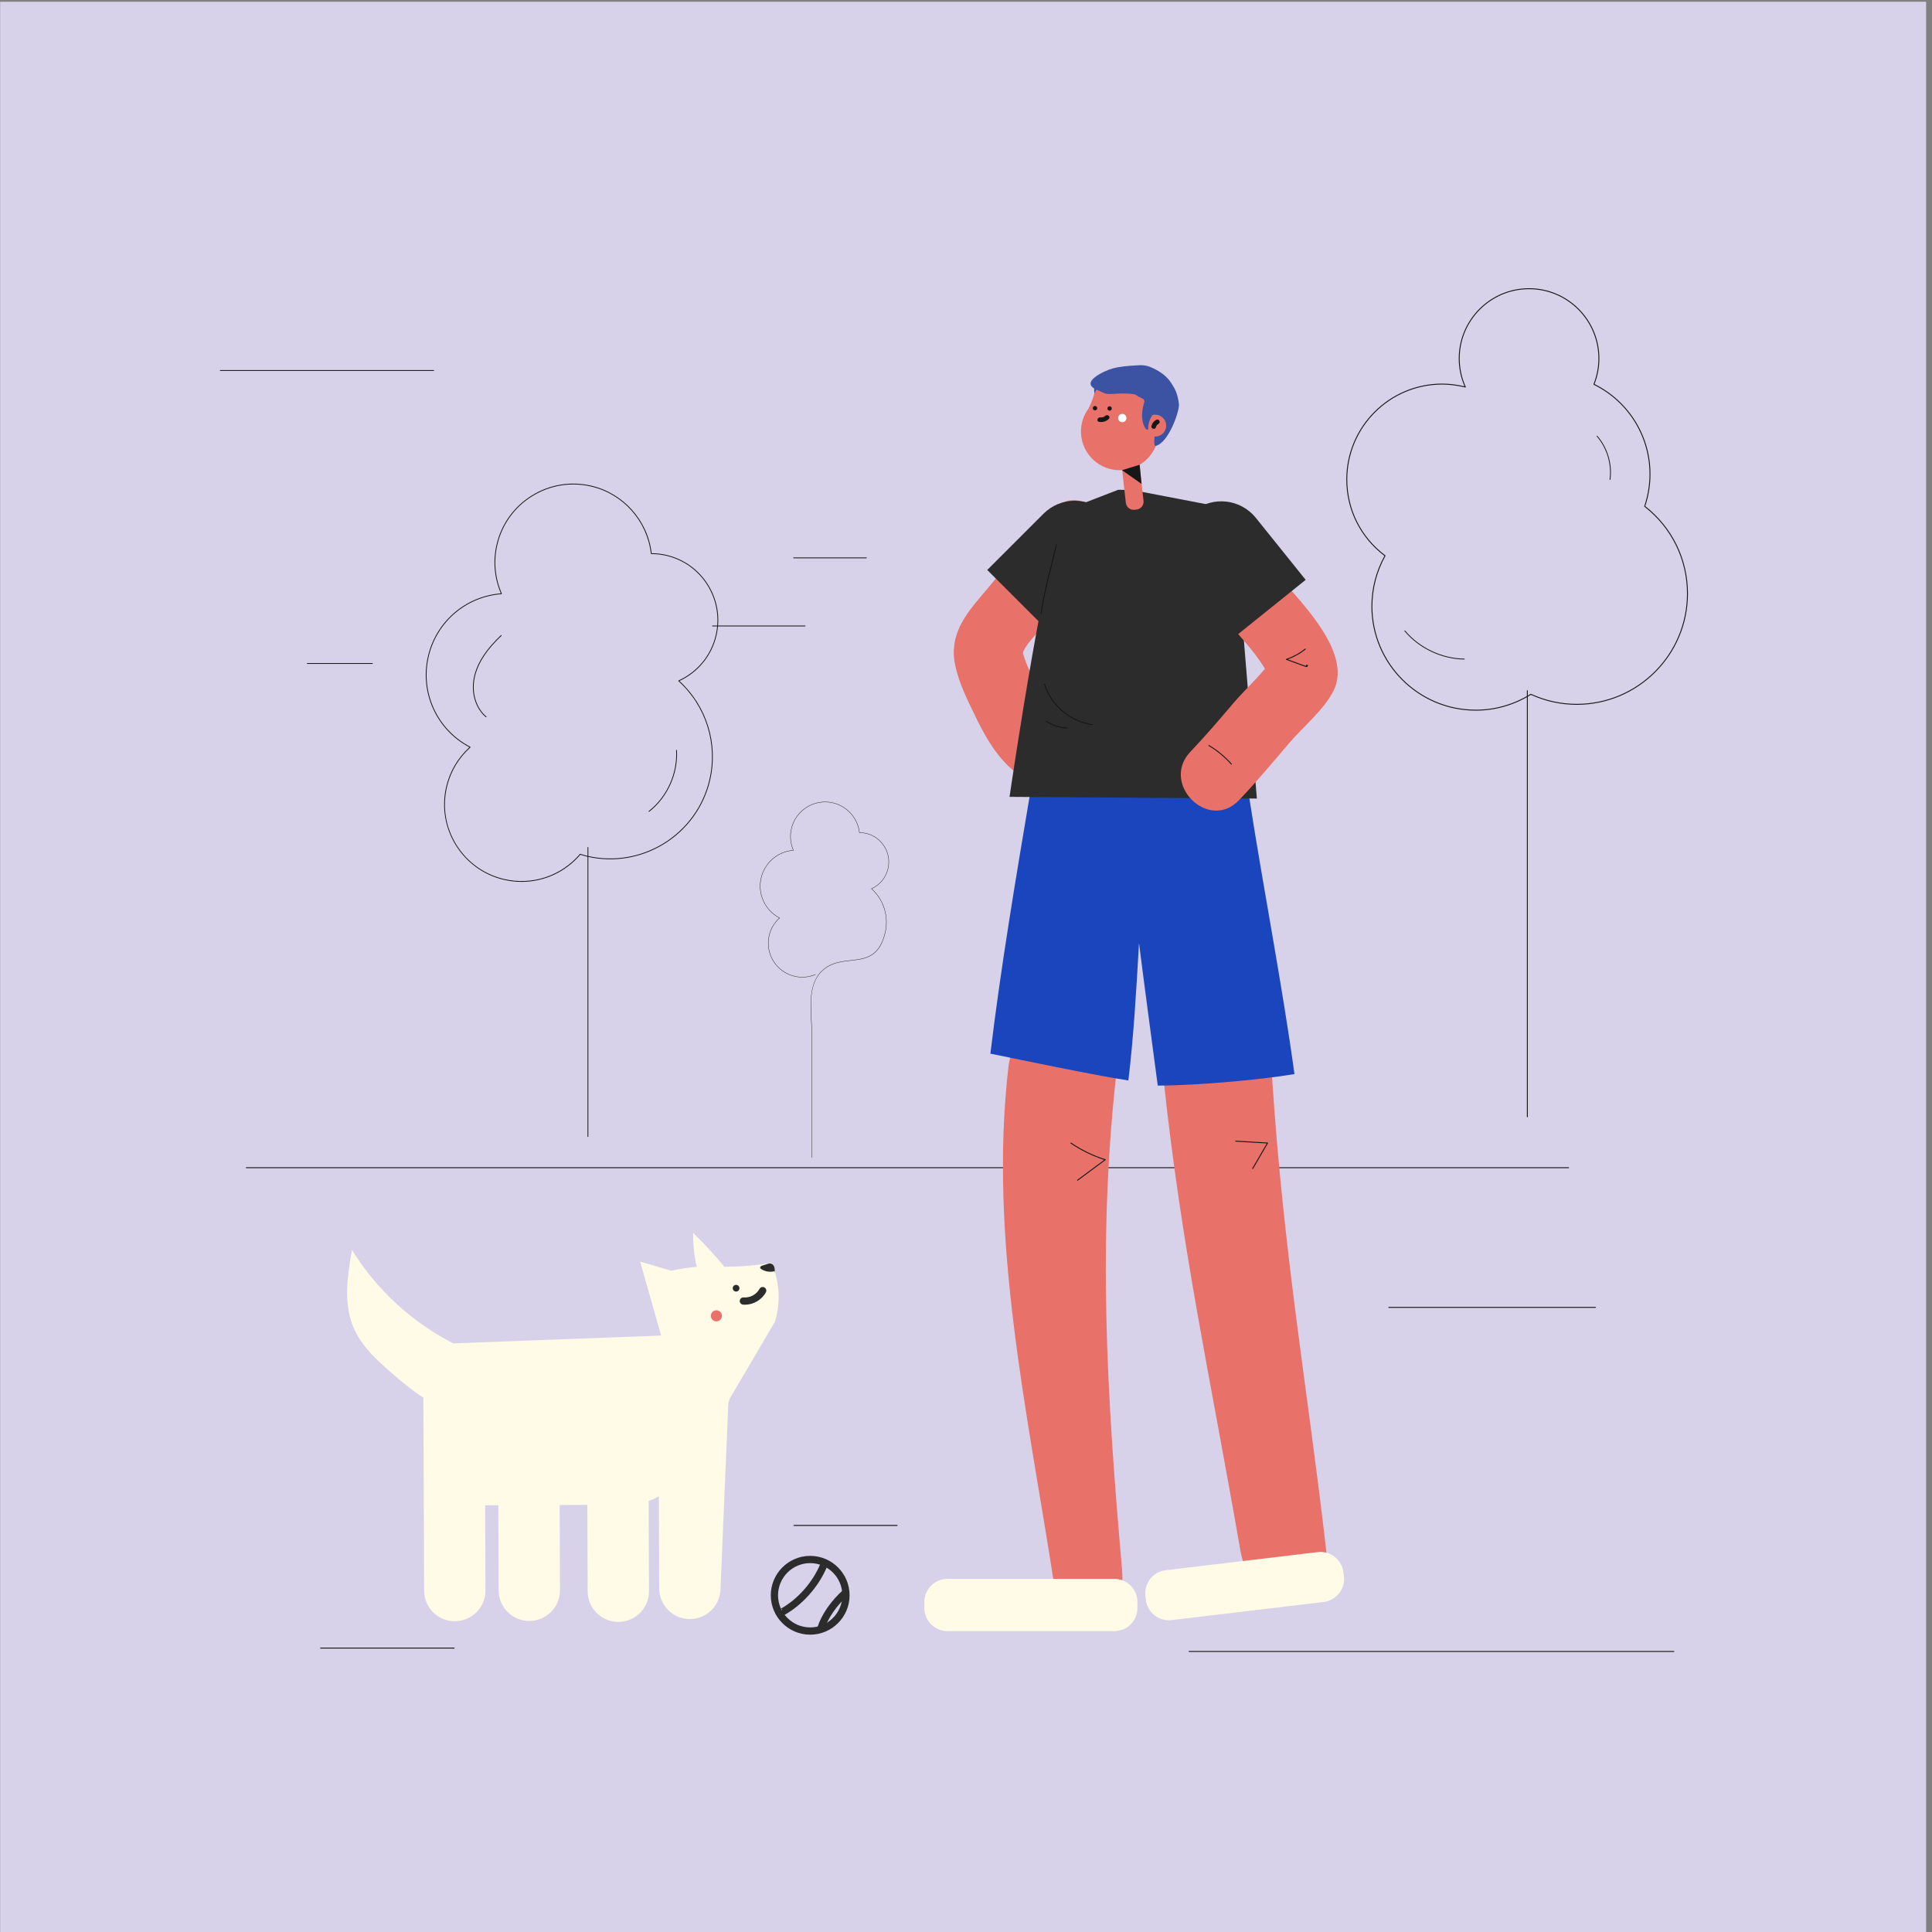 <?xml version="1.0" encoding="UTF-8" standalone="no"?>
<!-- Created with Inkscape (http://www.inkscape.org/) -->

<svg
   version="1.1"
   id="svg2"
   xml:space="preserve"
   width="377.953"
   height="377.953"
   viewBox="0 0 377.953 377.953"
   sodipodi:docname="SET OF 12 VIOLA.ai"
   xmlns:inkscape="http://www.inkscape.org/namespaces/inkscape"
   xmlns:sodipodi="http://sodipodi.sourceforge.net/DTD/sodipodi-0.dtd"
   xmlns="http://www.w3.org/2000/svg"
   xmlns:svg="http://www.w3.org/2000/svg"><rect x="0" y="0" width="377.953" height="377.953" fill="#808080" stroke="none"/><defs
     id="defs6"><clipPath
       clipPathUnits="userSpaceOnUse"
       id="clipPath18"><path
         d="M 0,283.465 H 283.465 V 0 H 0 Z"
         id="path16" /></clipPath></defs><sodipodi:namedview
     id="namedview4"
     pagecolor="#ffffff"
     bordercolor="#666666"
     borderopacity="1.0"
     inkscape:pageshadow="2"
     inkscape:pageopacity="0.0"
     inkscape:pagecheckerboard="0" /><g
     id="g8"
     inkscape:groupmode="layer"
     inkscape:label="SET OF 12 VIOLA"
     transform="matrix(1.333,0,0,-1.333,0,377.953)"><path
       d="M 0.02,0 H 282.674 V 283.28 H 0.02 Z"
       style="fill:#d7d2e9;fill-opacity:1;fill-rule:nonzero;stroke:none"
       id="path10" /><g
       id="g12"><g
         id="g14"
         clip-path="url(#clipPath18)"><g
           id="g20"
           transform="translate(230.203,112.099)"><path
             d="m 0,0 h -194.052 c -0.038,0 -0.068,0.031 -0.068,0.068 0,0.038 0.03,0.069 0.068,0.069 H 0 C 0.038,0.137 0.068,0.106 0.068,0.068 0.068,0.031 0.038,0 0,0"
             style="fill:#171717;fill-opacity:1;fill-rule:nonzero;stroke:none"
             id="path22" /></g><g
           id="g24"
           transform="translate(170.761,125.177)"><path
             d="m 0,0 c 2.641,-24.884 6.766,-43.259 11.266,-69.134 1.737,-9.993 13.753,-10.071 12.585,0.123 C 21.216,-46.007 17.641,-26.009 15.945,0 15.285,10.121 -1.167,10.194 0,0"
             style="fill:#e8716a;fill-opacity:1;fill-rule:nonzero;stroke:none"
             id="path26" /></g><g
           id="g28"
           transform="translate(140.164,186.028)"><path
             d="m 0,0 c 0.522,-2.716 1.938,-5.473 3.134,-7.935 1.617,-3.332 3.751,-6.892 7.061,-8.773 5.644,-3.208 10.724,5.49 5.083,8.695 -0.464,0.29 -0.497,0.287 -0.096,-0.008 -0.257,0.229 -0.5,0.473 -0.729,0.73 -0.433,0.549 -0.218,0.243 -0.61,0.828 -0.885,1.319 -1.614,2.748 -2.286,4.184 C 10.875,-0.823 10.073,0.794 9.711,2.677 9.198,5.35 5.99,6.874 3.518,6.194 0.722,5.426 -0.515,2.68 0,0"
             style="fill:#e8716a;fill-opacity:1;fill-rule:nonzero;stroke:none"
             id="path30" /></g><g
           id="g32"
           transform="translate(154.281,208.442)"><path
             d="m 0,0 c -3.044,-3.672 -6.088,-7.345 -9.133,-11.017 -2.512,-3.031 -5.359,-5.848 -5.164,-10.058 0.3,-6.453 10.372,-6.489 10.071,0 -0.065,1.406 3.811,4.863 4.824,6.084 2.174,2.624 4.349,5.247 6.524,7.87 C 11.229,-2.167 4.143,4.996 0,0"
             style="fill:#e8716a;fill-opacity:1;fill-rule:nonzero;stroke:none"
             id="path34" /></g><g
           id="g36"
           transform="translate(154.08,190.698)"><path
             d="m 0,0 -9.192,9.192 8.253,8.253 c 2.538,2.538 6.654,2.538 9.192,0 2.538,-2.538 2.538,-6.654 0,-9.192 z"
             style="fill:#2b2c2b;fill-opacity:1;fill-rule:nonzero;stroke:none"
             id="path38" /></g><g
           id="g40"
           transform="translate(163.941,126.963)"><path
             d="m 0,0 c -2.933,-25.312 -1.493,-48.349 0.717,-73.619 0.894,-10.22 -8.381,-12.517 -9.938,-2.438 -3.937,25.5 -9.657,50.744 -6.724,76.057 C -14.777,10.073 1.181,10.191 0,0"
             style="fill:#e8716a;fill-opacity:1;fill-rule:nonzero;stroke:none"
             id="path42" /></g><g
           id="g44"
           transform="translate(189.971,125.906)"><path
             d="m 0,0 c -1.686,12.434 -4.639,27.727 -6.562,40.125 -1.199,7.723 -10.524,9.433 -15.497,6.122 -3.515,5.391 -15.183,4.119 -16.566,-4.059 -2.25,-13.313 -4.473,-26.518 -6,-39.188 5.178,-1.052 15.028,-3.129 20.25,-3.937 0.771,6.397 1.174,13.276 1.561,20.179 0.918,-7.261 1.902,-14.523 2.752,-20.929 C -14.789,-1.699 -5.215,-0.88 0,0"
             style="fill:#1b45bc;fill-opacity:1;fill-rule:nonzero;stroke:none"
             id="path46" /></g><g
           id="g48"
           transform="translate(180.971,208.781)"><path
             d="m 0,0 -14.82,2.849 -2.055,0.026 -7.25,-2.813 c -2.687,-0.984 -8.688,-42.25 -8.688,-42.25 l 36.296,-0.25 z"
             style="fill:#2b2c2b;fill-opacity:1;fill-rule:nonzero;stroke:none"
             id="path50" /></g><g
           id="g52"
           transform="translate(139.053,51.824)"><path
             d="m 0,0 h 24.478 c 1.876,0 3.397,-1.521 3.397,-3.398 v -0.875 c 0,-1.877 -1.521,-3.398 -3.397,-3.398 L 0,-7.671 c -1.877,0 -3.397,1.521 -3.397,3.398 v 0.875 C -3.397,-1.521 -1.877,0 0,0"
             style="fill:#fffbe6;fill-opacity:1;fill-rule:nonzero;stroke:none"
             id="path54" /></g><g
           id="g56"
           transform="translate(171.074,53.093)"><path
             d="m 0,0 22.312,2.658 c 1.863,0.222 3.553,-1.109 3.775,-2.972 l 0.068,-0.572 c 0.222,-1.863 -1.108,-3.553 -2.971,-3.776 L 0.871,-7.319 c -1.863,-0.223 -3.554,1.108 -3.775,2.972 l -0.069,0.571 C -3.194,-1.913 -1.864,-0.222 0,0"
             style="fill:#fffbe6;fill-opacity:1;fill-rule:nonzero;stroke:none"
             id="path58" /></g><g
           id="g60"
           transform="translate(162.218,113.404)"><path
             d="M 0,0 C -1.784,0.566 -3.473,1.386 -5.021,2.438 -5.051,2.457 -5.093,2.451 -5.115,2.419 -5.137,2.388 -5.128,2.346 -5.097,2.324 -3.576,1.291 -1.918,0.479 -0.168,-0.09 l -3.968,-2.939 -0.017,-0.013 c 0.022,-0.04 0.041,-0.083 0.063,-0.123 l 4.111,3.044 c 0.02,0.016 0.03,0.041 0.026,0.067 C 0.043,-0.029 0.024,-0.008 0,0"
             style="fill:#171717;fill-opacity:1;fill-rule:nonzero;stroke:none"
             id="path62" /></g><g
           id="g64"
           transform="translate(183.84,111.975)"><path
             d="M 0,0 C -0.012,0 -0.023,0.003 -0.034,0.009 -0.067,0.028 -0.078,0.07 -0.06,0.103 0.65,1.321 1.36,2.538 2.071,3.756 l -4.568,0.266 c -0.038,0.003 -0.066,0.035 -0.065,0.073 0.002,0.036 0.033,0.064 0.069,0.064 h 0.004 L 2.19,3.886 C 2.214,3.885 2.235,3.871 2.247,3.85 2.258,3.829 2.258,3.804 2.246,3.783 1.517,2.533 0.788,1.284 0.06,0.034 0.047,0.012 0.023,0 0,0"
             style="fill:#171717;fill-opacity:1;fill-rule:nonzero;stroke:none"
             id="path66" /></g><g
           id="g68"
           transform="translate(160.333,177.116)"><path
             d="m 0,0 c -0.003,0 -0.006,0 -0.009,0 -3.258,0.442 -6.108,2.845 -7.093,5.981 -0.01,0.036 0.009,0.075 0.045,0.086 0.036,0.01 0.075,-0.009 0.086,-0.045 C -6.002,2.936 -3.197,0.57 0.009,0.136 0.047,0.131 0.073,0.097 0.067,0.059 0.063,0.025 0.034,0 0,0"
             style="fill:#171717;fill-opacity:1;fill-rule:nonzero;stroke:none"
             id="path70" /></g><g
           id="g72"
           transform="translate(156.596,176.635)"><path
             d="m 0,0 h -0.003 c -1.08,0.04 -2.131,0.372 -3.038,0.958 -0.032,0.02 -0.041,0.063 -0.021,0.094 0.022,0.033 0.063,0.041 0.095,0.021 C -2.08,0.5 -1.053,0.176 0.003,0.137 0.04,0.135 0.069,0.104 0.068,0.066 0.067,0.029 0.037,0 0,0"
             style="fill:#171717;fill-opacity:1;fill-rule:nonzero;stroke:none"
             id="path74" /></g><g
           id="g76"
           transform="translate(160.598,226.775)"><path
             d="M 0,0 C 0.214,0.063 0.427,0.127 0.64,0.19 0.68,0.202 0.727,0.212 0.757,0.185 0.78,0.165 0.785,0.131 0.787,0.1 0.81,-0.187 0.857,-1.521 0.47,-1.566 -0.09,-1.631 -0.039,-0.27 0,0"
             style="fill:#3c53a4;fill-opacity:1;fill-rule:nonzero;stroke:none"
             id="path78" /></g><g
           id="g80"
           transform="translate(170.833,224.537)"><path
             d="M 0,0 C -0.496,2.922 -3.267,4.888 -6.188,4.392 -7.91,4.099 -9.294,3.014 -10.044,1.576 c -0.07,-0.082 -0.128,-0.183 -0.164,-0.31 -0.016,-0.057 -0.039,-0.11 -0.056,-0.166 -0.08,-0.199 -0.148,-0.401 -0.204,-0.609 -0.172,-0.478 -0.361,-0.947 -0.587,-1.399 -0.759,-1.012 -1.189,-2.283 -1.133,-3.647 0.13,-3.138 2.779,-5.577 5.917,-5.447 l 0.018,0.001 c 0.036,10e-4 0.071,0.007 0.107,0.009 l 0.535,-4.8 c 0.07,-0.636 0.643,-1.094 1.279,-1.023 l 0.297,0.033 c 0.636,0.071 1.094,0.644 1.023,1.28 l -0.589,5.283 c 1.747,1.032 2.886,2.966 2.796,5.135 -0.003,0.074 -0.014,0.146 -0.02,0.219 C -0.095,-2.767 0.238,-1.402 0,0"
             style="fill:#e8716a;fill-opacity:1;fill-rule:nonzero;stroke:none"
             id="path82" /></g><g
           id="g84"
           transform="translate(162.522,223.554)"><path
             d="M 0,0 C 0.02,-0.177 0.179,-0.304 0.355,-0.284 0.532,-0.265 0.659,-0.105 0.64,0.071 0.62,0.248 0.461,0.375 0.284,0.356 0.107,0.336 -0.02,0.177 0,0"
             style="fill:#171717;fill-opacity:1;fill-rule:nonzero;stroke:none"
             id="path86" /></g><g
           id="g88"
           transform="translate(160.389,223.55)"><path
             d="M 0,0 C 0.047,-0.171 0.224,-0.273 0.395,-0.226 0.566,-0.18 0.668,-0.003 0.621,0.169 0.574,0.34 0.397,0.442 0.227,0.395 0.055,0.349 -0.047,0.172 0,0"
             style="fill:#171717;fill-opacity:1;fill-rule:nonzero;stroke:none"
             id="path90" /></g><g
           id="g92"
           transform="translate(161.299,221.621)"><path
             d="M 0,0 C 0.546,-0.075 1.003,0.049 1.417,0.42 1.745,0.714 1.26,1.197 0.933,0.904 0.719,0.713 0.47,0.621 0.182,0.66 -0.249,0.719 -0.436,0.059 0,0"
             style="fill:#171717;fill-opacity:1;fill-rule:nonzero;stroke:none"
             id="path94" /></g><g
           id="g96"
           transform="translate(164.098,222.12)"><path
             d="M 0,0 C 0.037,-0.335 0.339,-0.576 0.674,-0.539 1.009,-0.501 1.25,-0.2 1.213,0.135 1.176,0.47 0.874,0.711 0.539,0.674 0.204,0.637 -0.037,0.335 0,0"
             style="fill:#ffffff;fill-opacity:1;fill-rule:nonzero;stroke:none"
             id="path98" /></g><g
           id="g100"
           transform="translate(164.668,214.53)"><path
             d="M 0,0 2.863,-2.009 2.587,0.802 Z"
             style="fill:#171717;fill-opacity:1;fill-rule:nonzero;stroke:none"
             id="path102" /></g><g
           id="g104"
           transform="translate(165.12,224.627)"><path
             d="M 0,0 -0.306,1.796 -0.72,0.429 Z"
             style="fill:#e8716a;fill-opacity:1;fill-rule:nonzero;stroke:none"
             id="path106" /></g><g
           id="g108"
           transform="translate(163.984,225.761)"><path
             d="m 0,0 c 0.477,0.032 2.423,0.082 2.792,-0.224 0.606,-0.502 1.362,-0.401 1.124,-1.152 -0.429,-1.353 -0.468,-2.953 0.407,-4.069 0.315,0.517 0.645,1.051 1.153,1.381 0.506,0.329 -0.37,-3.198 0.064,-3.62 1.975,0.346 3.618,5.235 3.495,6.175 C 8.824,0.103 8.463,0.696 7.862,1.622 7.262,2.547 6.325,3.21 5.333,3.693 4.934,3.887 4.517,4.057 4.079,4.131 3.615,4.21 3.142,4.179 2.672,4.148 1.517,4.073 0.351,3.995 -0.765,3.68 -1.92,3.354 -5.617,1.667 -3.037,0.586 -1.647,0.004 -2.092,-0.138 0,0"
             style="fill:#3c53a4;fill-opacity:1;fill-rule:nonzero;stroke:none"
             id="path110" /></g><g
           id="g112"
           transform="translate(167.953,220.803)"><path
             d="M 0,0 C 0.149,-0.875 0.979,-1.464 1.854,-1.315 2.729,-1.167 3.318,-0.336 3.17,0.539 3.021,1.414 2.19,2.002 1.315,1.854 0.44,1.705 -0.148,0.875 0,0"
             style="fill:#e8716a;fill-opacity:1;fill-rule:nonzero;stroke:none"
             id="path114" /></g><g
           id="g116"
           transform="translate(169.643,220.845)"><path
             d="M 0,0 C 0.064,0.231 0.174,0.37 0.382,0.488 0.765,0.707 0.42,1.298 0.036,1.079 -0.32,0.876 -0.551,0.578 -0.659,0.182 -0.777,-0.243 -0.117,-0.425 0,0"
             style="fill:#171717;fill-opacity:1;fill-rule:nonzero;stroke:none"
             id="path118" /></g><g
           id="g120"
           transform="translate(168.512,220.667)"><path
             d="m 0,0 c 0.002,-0.062 0.001,-0.134 -0.048,-0.173 -0.042,-0.035 -0.103,-0.029 -0.154,-0.009 -0.164,0.063 -0.257,0.234 -0.323,0.397 -0.259,0.637 -0.311,1.356 -0.147,2.024 0.031,0.128 0.073,0.259 0.163,0.355 0.082,0.09 0.198,0.141 0.312,0.187 C 0.025,2.87 0.754,3.224 0.975,3.062 1.206,2.892 0.955,2.481 0.846,2.318 0.357,1.587 -0.028,0.917 0,0"
             style="fill:#3c53a4;fill-opacity:1;fill-rule:nonzero;stroke:none"
             id="path122" /></g><g
           id="g124"
           transform="translate(181.66,191.528)"><path
             d="M 0,0 C -0.017,0 -0.033,0.006 -0.047,0.018 -2.231,2.041 -4.31,4.219 -6.231,6.5 -6.26,6.493 -6.288,6.501 -6.307,6.525 -6.439,6.703 -6.572,6.88 -6.706,7.057 l -0.109,0.146 c -0.023,0.029 -0.017,0.071 0.012,0.094 0.03,0.024 0.071,0.019 0.095,-0.01 C -4.629,4.755 -2.356,2.343 0.047,0.119 0.074,0.093 0.076,0.05 0.05,0.022 0.037,0.007 0.019,0 0,0"
             style="fill:#171717;fill-opacity:1;fill-rule:nonzero;stroke:none"
             id="path126" /></g><g
           id="g128"
           transform="translate(152.783,193.4)"><path
             d="m 0,0 c -0.003,0 -0.007,0 -0.01,0 -0.037,0.006 -0.063,0.041 -0.057,0.078 0.359,2.471 0.792,4.193 1.339,6.373 0.271,1.075 0.577,2.294 0.912,3.757 0.007,0.037 0.038,0.058 0.082,0.052 0.036,-0.009 0.059,-0.045 0.05,-0.082 C 1.981,8.713 1.676,7.494 1.405,6.417 0.858,4.241 0.427,2.522 0.067,0.059 0.062,0.024 0.033,0 0,0"
             style="fill:#171717;fill-opacity:1;fill-rule:nonzero;stroke:none"
             id="path130" /></g><g
           id="g132"
           transform="translate(179.724,192.76)"><path
             d="m 0,0 c 2.15,-2.55 5.672,-6.072 6.838,-9.27 0.169,1.294 0.339,2.587 0.508,3.88 -1.534,-2.548 -4.134,-4.756 -6.066,-7.03 -2.051,-2.414 -4.098,-4.822 -6.288,-7.112 -4.48,-4.684 2.63,-11.816 7.121,-7.121 2.577,2.695 4.957,5.558 7.375,8.395 2.019,2.368 5.201,4.948 6.554,7.786 C 18.805,-4.675 10.489,3.127 7.121,7.121 2.938,12.082 -4.155,4.927 0,0"
             style="fill:#e8716a;fill-opacity:1;fill-rule:nonzero;stroke:none"
             id="path134" /></g><g
           id="g136"
           transform="translate(180.717,171.327)"><path
             d="M 0,0 C -0.019,0 -0.038,0.008 -0.051,0.023 -1.004,1.094 -2.112,2.01 -3.344,2.746 -3.376,2.765 -3.387,2.807 -3.367,2.84 -3.349,2.872 -3.307,2.884 -3.273,2.863 -2.03,2.121 -0.911,1.195 0.051,0.114 0.076,0.085 0.074,0.042 0.046,0.017 0.032,0.006 0.017,0 0,0"
             style="fill:#171717;fill-opacity:1;fill-rule:nonzero;stroke:none"
             id="path138" /></g><g
           id="g140"
           transform="translate(191.799,185.84)"><path
             d="m 0,0 c -0.002,-0.011 -0.007,-0.022 -0.014,-0.032 0.013,0.007 0.025,0.017 0.032,0.031 C 0.017,-0.002 0.01,0 0,0 m -0.081,-0.181 c -0.062,0 -0.132,0.014 -0.21,0.042 l -2.742,1.003 c -0.028,0.01 -0.045,0.036 -0.045,0.065 0,0.029 0.018,0.055 0.046,0.064 0.999,0.34 1.924,0.843 2.751,1.496 0.029,0.022 0.072,0.018 0.095,-0.011 C -0.162,2.448 -0.167,2.405 -0.197,2.381 -0.985,1.758 -1.862,1.27 -2.807,0.927 l 2.563,-0.937 c 0.018,-0.007 0.076,-0.027 0.134,-0.032 -0.004,0.002 -0.008,0.006 -0.011,0.01 -0.044,0.058 -0.027,0.11 -0.001,0.137 0.052,0.052 0.16,0.04 0.223,-0.006 0.054,-0.041 0.07,-0.106 0.038,-0.165 -0.041,-0.077 -0.118,-0.115 -0.22,-0.115"
             style="fill:#171717;fill-opacity:1;fill-rule:nonzero;stroke:none"
             id="path142" /></g><g
           id="g144"
           transform="translate(191.618,198.44)"><path
             d="m 0,0 -10.132,-8.146 -7.313,9.095 c -2.249,2.798 -1.805,6.889 0.993,9.139 2.797,2.249 6.889,1.805 9.139,-0.992 z"
             style="fill:#2b2c2b;fill-opacity:1;fill-rule:nonzero;stroke:none"
             id="path146" /></g><g
           id="g148"
           transform="translate(106.583,77.544)"><path
             d="m 0,0 c -0.053,-0.099 -0.109,-0.205 -0.168,-0.314 0.05,0.109 0.098,0.218 0.147,0.327 z m 6.684,20.657 c -3.177,-0.493 -5.241,-0.568 -6.952,-0.565 -1.447,1.736 -2.976,3.402 -4.597,4.976 -0.017,-1.683 0.167,-3.366 0.534,-5.009 -1.058,-0.07 -2.23,-0.225 -3.718,-0.559 l -4.588,1.345 3.081,-10.857 -30.5,-1.145 c -6.081,3.106 -11.298,7.898 -14.872,13.72 -0.649,-3.737 -1.277,-7.708 0.152,-11.221 1.221,-3.002 3.772,-5.225 6.236,-7.33 1.282,-1.096 2.647,-2.216 4.091,-3.142 l 0.05,-12.826 0.01,-3 0.049,-12.499 c 0.009,-2.485 2.031,-4.493 4.517,-4.483 2.485,0.01 4.492,2.032 4.483,4.517 l -0.049,12.5 1.938,0.007 0.049,-12.499 c 0.008,-2.485 2.031,-4.493 4.516,-4.483 2.486,0.01 4.492,2.032 4.483,4.517 l -0.048,12.5 4.062,0.016 0.049,-12.688 c 0.01,-2.485 2.032,-4.492 4.518,-4.482 2.485,0.009 4.492,2.032 4.482,4.517 l -0.051,13.217 c 0.514,0.189 1.014,0.421 1.497,0.7 l 0.053,-13.536 c 0.009,-2.486 2.031,-4.492 4.517,-4.483 2.485,0.01 4.492,2.032 4.483,4.517 L 0.305,0.091 C 0.425,0.426 0.5,0.649 0.543,0.795 l 6.591,11.198 c 0.898,2.922 0.681,5.769 -0.45,8.664"
             style="fill:#fffbe6;fill-opacity:1;fill-rule:nonzero;stroke:none"
             id="path150" /></g><g
           id="g152"
           transform="translate(104.397,90.088)"><path
             d="M 0,0 C 0.187,-0.408 0.668,-0.588 1.076,-0.402 1.484,-0.215 1.665,0.267 1.479,0.675 1.292,1.083 0.81,1.263 0.401,1.077 -0.007,0.89 -0.187,0.408 0,0"
             style="fill:#e8716a;fill-opacity:1;fill-rule:nonzero;stroke:none"
             id="path154" /></g><g
           id="g156"
           transform="translate(109.327,92.059)"><path
             d="m 0,0 c -0.093,0 -0.186,0.004 -0.277,0.012 -0.293,0.026 -0.509,0.283 -0.484,0.576 0.027,0.292 0.282,0.51 0.575,0.483 0.939,-0.084 1.879,0.433 2.32,1.251 0.139,0.259 0.464,0.353 0.72,0.215 C 3.112,2.398 3.209,2.076 3.069,1.817 2.478,0.719 1.244,0 0,0"
             style="fill:#2b2c2b;fill-opacity:1;fill-rule:nonzero;stroke:none"
             id="path158" /></g><g
           id="g160"
           transform="translate(107.578,94.276)"><path
             d="M 0,0 C 0.113,-0.247 0.405,-0.356 0.652,-0.243 0.899,-0.13 1.009,0.162 0.896,0.409 0.783,0.656 0.491,0.765 0.243,0.652 -0.004,0.539 -0.112,0.247 0,0"
             style="fill:#2b2c2b;fill-opacity:1;fill-rule:nonzero;stroke:none"
             id="path162" /></g><g
           id="g164"
           transform="translate(86.283,116.678)"><path
             d="M 0,0 C -0.032,0 -0.059,0.026 -0.059,0.059 V 42.49 c 0,0.032 0.027,0.058 0.059,0.058 0.032,0 0.059,-0.026 0.059,-0.058 V 0.059 C 0.059,0.026 0.032,0 0,0"
             style="fill:#171717;fill-opacity:1;fill-rule:nonzero;stroke:none"
             id="path166" /></g><g
           id="g168"
           transform="translate(224.151,119.567)"><path
             d="m 0,0 c -0.038,0 -0.068,0.031 -0.068,0.068 v 62.533 c 0,0.037 0.03,0.068 0.068,0.068 0.038,0 0.068,-0.031 0.068,-0.068 V 0.068 C 0.068,0.031 0.038,0 0,0"
             style="fill:#171717;fill-opacity:1;fill-rule:nonzero;stroke:none"
             id="path170" /></g><g
           id="g172"
           transform="translate(66.651,41.599)"><path
             d="m 0,0 h -19.603 c -0.038,0 -0.068,0.031 -0.068,0.068 0,0.038 0.03,0.069 0.068,0.069 H 0 C 0.038,0.137 0.068,0.106 0.068,0.068 0.068,0.031 0.038,0 0,0"
             style="fill:#171717;fill-opacity:1;fill-rule:nonzero;stroke:none"
             id="path174" /></g><g
           id="g176"
           transform="translate(131.651,59.599)"><path
             d="m 0,0 h -15.133 c -0.038,0 -0.068,0.031 -0.068,0.068 0,0.038 0.03,0.069 0.068,0.069 H 0 C 0.038,0.137 0.068,0.106 0.068,0.068 0.068,0.031 0.038,0 0,0"
             style="fill:#171717;fill-opacity:1;fill-rule:nonzero;stroke:none"
             id="path178" /></g><g
           id="g180"
           transform="translate(245.651,41.099)"><path
             d="m 0,0 h -71.138 c -0.038,0 -0.068,0.031 -0.068,0.068 0,0.038 0.03,0.069 0.068,0.069 H 0 C 0.038,0.137 0.068,0.106 0.068,0.068 0.068,0.031 0.038,0 0,0"
             style="fill:#171717;fill-opacity:1;fill-rule:nonzero;stroke:none"
             id="path182" /></g><g
           id="g184"
           transform="translate(234.151,91.599)"><path
             d="m 0,0 h -30.336 c -0.038,0 -0.068,0.031 -0.068,0.068 0,0.038 0.03,0.069 0.068,0.069 H 0 C 0.038,0.137 0.068,0.106 0.068,0.068 0.068,0.031 0.038,0 0,0"
             style="fill:#171717;fill-opacity:1;fill-rule:nonzero;stroke:none"
             id="path186" /></g><g
           id="g188"
           transform="translate(84.128,212.441)"><path
             d="m 0,0 c -2.114,0 -4.19,-0.588 -6.03,-1.732 -2.6,-1.617 -4.414,-4.149 -5.11,-7.13 -0.559,-2.402 -0.333,-4.876 0.658,-7.155 0.007,-0.018 0.005,-0.038 -0.004,-0.054 -0.01,-0.017 -0.028,-0.028 -0.046,-0.029 -5.203,-0.395 -9.495,-4.076 -10.682,-9.161 -1.233,-5.293 1.277,-10.739 6.106,-13.245 0.017,-0.009 0.029,-0.026 0.031,-0.046 0.003,-0.019 -0.004,-0.038 -0.019,-0.052 -1.726,-1.546 -2.916,-3.554 -3.441,-5.805 -0.682,-2.924 -0.185,-5.94 1.401,-8.49 1.586,-2.55 4.071,-4.33 6.995,-5.013 4.114,-0.961 8.373,0.451 11.12,3.678 0.013,0.018 0.04,0.025 0.062,0.018 l 0.139,-0.043 c 0.278,-0.086 0.565,-0.175 0.857,-0.243 8.016,-1.873 16.068,3.133 17.941,11.155 1.231,5.282 -0.508,10.829 -4.539,14.477 -0.014,0.013 -0.021,0.033 -0.018,0.053 0.003,0.02 0.016,0.037 0.034,0.045 2.774,1.263 4.762,3.681 5.451,6.634 0.589,2.529 0.159,5.136 -1.213,7.341 -1.371,2.206 -3.518,3.745 -6.047,4.334 -0.695,0.162 -1.432,0.246 -2.19,0.248 -0.03,0 -0.056,0.023 -0.06,0.052 C 10.847,-5.361 7.32,-1.399 2.624,-0.304 1.753,-0.1 0.873,0 0,0 m -7.576,-58.327 c -0.861,0 -1.73,0.098 -2.592,0.299 -6.102,1.424 -9.908,7.545 -8.484,13.646 0.523,2.247 1.703,4.254 3.413,5.81 -4.827,2.548 -7.33,8.02 -6.09,13.339 1.191,5.108 5.487,8.814 10.704,9.245 -0.972,2.281 -1.19,4.753 -0.63,7.153 0.702,3.012 2.535,5.57 5.162,7.204 2.626,1.632 5.73,2.145 8.744,1.444 4.729,-1.104 8.282,-5.082 8.858,-9.91 0.749,-0.005 1.476,-0.09 2.164,-0.25 2.559,-0.597 4.733,-2.154 6.122,-4.387 1.388,-2.232 1.823,-4.871 1.226,-7.431 -0.69,-2.96 -2.669,-5.389 -5.435,-6.678 4.015,-3.677 5.741,-9.236 4.507,-14.532 -1.885,-8.084 -9.996,-13.129 -18.083,-11.243 -0.296,0.069 -0.585,0.159 -0.865,0.245 l -0.102,0.032 c -2.197,-2.566 -5.346,-3.986 -8.619,-3.986"
             style="fill:#171717;fill-opacity:1;fill-rule:nonzero;stroke:none"
             id="path190" /></g><g
           id="g192"
           transform="translate(119.151,113.641)"><path
             d="M 0,0 C -0.015,0 -0.026,0.012 -0.026,0.026 V 17.95 c 0,0.654 -0.037,1.336 -0.077,2.057 -0.152,2.811 -0.326,5.997 1.955,7.753 1.173,0.904 2.529,1.056 3.838,1.203 2.161,0.243 4.202,0.472 5.047,4.105 0.542,2.329 -0.224,4.774 -2.001,6.381 -0.007,0.006 -0.009,0.014 -0.008,0.023 10e-4,0.009 0.007,0.016 0.015,0.02 1.224,0.557 2.1,1.624 2.403,2.925 0.26,1.116 0.071,2.265 -0.534,3.237 -0.604,0.972 -1.55,1.651 -2.666,1.911 -0.305,0.071 -0.631,0.108 -0.966,0.109 -0.013,0 -0.024,0.01 -0.026,0.023 -0.243,2.117 -1.798,3.864 -3.868,4.347 -2.716,0.632 -5.435,-1.06 -6.068,-3.773 -0.247,-1.06 -0.147,-2.15 0.29,-3.155 0.003,-0.008 0.002,-0.017 -0.002,-0.024 -0.004,-0.008 -0.012,-0.012 -0.021,-0.013 -2.293,-0.174 -4.185,-1.797 -4.709,-4.038 -0.544,-2.334 0.563,-4.736 2.692,-5.84 0.007,-0.004 0.013,-0.012 0.014,-0.02 0.001,-0.009 -0.002,-0.017 -0.009,-0.023 -0.76,-0.682 -1.285,-1.568 -1.516,-2.56 -0.62,-2.661 1.04,-5.332 3.701,-5.953 1.032,-0.241 2.088,-0.149 3.057,0.264 0.013,0.006 0.028,0 0.035,-0.013 0.006,-0.014 -0.001,-0.029 -0.014,-0.035 -0.981,-0.418 -2.049,-0.509 -3.09,-0.267 -2.689,0.627 -4.367,3.326 -3.74,6.016 0.231,0.991 0.751,1.875 1.504,2.561 -2.128,1.124 -3.231,3.537 -2.685,5.882 0.526,2.252 2.419,3.885 4.72,4.076 -0.429,1.005 -0.524,2.095 -0.278,3.153 0.639,2.742 3.387,4.454 6.131,3.813 2.085,-0.486 3.651,-2.24 3.906,-4.369 0.331,-0.002 0.651,-0.039 0.954,-0.11 1.129,-0.263 2.087,-0.95 2.699,-1.934 0.612,-0.984 0.804,-2.148 0.54,-3.276 -0.304,-1.305 -1.177,-2.376 -2.396,-2.945 1.769,-1.62 2.531,-4.07 1.987,-6.404 C 9.934,29.387 7.876,29.156 5.696,28.911 4.394,28.765 3.046,28.614 1.883,27.718 -0.375,25.979 -0.21,22.945 -0.05,20.01 -0.011,19.288 0.026,18.606 0.026,17.95 V 0.026 C 0.026,0.012 0.015,0 0,0"
             style="fill:#171717;fill-opacity:1;fill-rule:nonzero;stroke:none"
             id="path194" /></g><g
           id="g196"
           transform="translate(211.65,227.099)"><path
             d="m 0,0 c -7.682,0 -13.932,-6.25 -13.932,-13.932 0,-4.412 2.036,-8.471 5.587,-11.137 0.028,-0.02 0.035,-0.058 0.019,-0.088 -1.256,-2.252 -1.92,-4.803 -1.92,-7.38 0,-8.371 6.81,-15.182 15.183,-15.182 2.836,0 5.617,0.803 8.04,2.321 0.019,0.012 0.044,0.013 0.064,0.004 2.134,-0.975 4.391,-1.469 6.709,-1.469 8.923,0 16.182,7.259 16.182,16.181 0,5.012 -2.28,9.662 -6.252,12.758 -0.024,0.018 -0.033,0.049 -0.023,0.076 1.781,5.326 0.431,11.091 -3.525,15.048 -1.123,1.123 -2.433,2.057 -3.891,2.776 -0.032,0.016 -0.047,0.054 -0.033,0.087 0.48,1.208 0.725,2.472 0.725,3.755 C 22.933,9.433 18.364,14 12.75,14 7.136,14 2.568,9.433 2.568,3.818 2.568,2.383 2.869,0.985 3.462,-0.337 3.473,-0.361 3.469,-0.389 3.452,-0.409 3.435,-0.429 3.407,-0.438 3.383,-0.431 2.237,-0.145 1.1,0 0,0 m 4.937,-47.855 c -8.448,0 -15.32,6.871 -15.32,15.318 0,2.58 0.659,5.135 1.908,7.394 -3.555,2.693 -5.593,6.775 -5.593,11.211 0,7.758 6.31,14.069 14.068,14.069 1.067,0 2.17,-0.136 3.28,-0.402 -0.563,1.302 -0.848,2.675 -0.848,4.083 0,5.69 4.629,10.319 10.318,10.319 5.69,0 10.319,-4.629 10.319,-10.319 0,-1.279 -0.239,-2.54 -0.711,-3.747 1.449,-0.722 2.751,-1.655 3.871,-2.775 3.981,-3.982 5.348,-9.779 3.573,-15.141 3.983,-3.123 6.266,-7.799 6.266,-12.837 0,-8.998 -7.32,-16.318 -16.318,-16.318 -2.326,0 -4.591,0.493 -6.732,1.466 -2.437,-1.519 -5.231,-2.321 -8.081,-2.321"
             style="fill:#171717;fill-opacity:1;fill-rule:nonzero;stroke:none"
             id="path198" /></g><g
           id="g200"
           transform="translate(127.151,201.608)"><path
             d="m 0,0 h -10.689 c -0.034,0 -0.06,0.027 -0.06,0.06 0,0.032 0.026,0.059 0.06,0.059 H 0 C 0.033,0.119 0.06,0.092 0.06,0.06 0.06,0.027 0.033,0 0,0"
             style="fill:#171717;fill-opacity:1;fill-rule:nonzero;stroke:none"
             id="path202" /></g><g
           id="g204"
           transform="translate(118.151,191.608)"><path
             d="m 0,0 h -13.583 c -0.033,0 -0.06,0.027 -0.06,0.06 0,0.032 0.027,0.059 0.06,0.059 H 0 C 0.033,0.119 0.06,0.092 0.06,0.06 0.06,0.027 0.033,0 0,0"
             style="fill:#171717;fill-opacity:1;fill-rule:nonzero;stroke:none"
             id="path206" /></g><g
           id="g208"
           transform="translate(63.651,229.108)"><path
             d="m 0,0 h -31.321 c -0.033,0 -0.06,0.027 -0.06,0.06 0,0.032 0.027,0.059 0.06,0.059 H 0 C 0.033,0.119 0.06,0.092 0.06,0.06 0.06,0.027 0.033,0 0,0"
             style="fill:#171717;fill-opacity:1;fill-rule:nonzero;stroke:none"
             id="path210" /></g><g
           id="g212"
           transform="translate(54.651,186.108)"><path
             d="m 0,0 h -9.553 c -0.033,0 -0.059,0.027 -0.059,0.06 0,0.032 0.026,0.059 0.059,0.059 H 0 C 0.033,0.119 0.06,0.092 0.06,0.06 0.06,0.027 0.033,0 0,0"
             style="fill:#171717;fill-opacity:1;fill-rule:nonzero;stroke:none"
             id="path214" /></g><g
           id="g216"
           transform="translate(113.648,96.973)"><path
             d="m 0,0 c -0.644,-0.167 -1.354,-0.053 -1.913,0.307 -0.079,0.05 -0.162,0.116 -0.174,0.21 -0.02,0.159 0.166,0.257 0.318,0.306 0.267,0.086 0.535,0.172 0.801,0.258 0.106,0.034 0.214,0.068 0.324,0.067 0.28,-0.002 0.515,-0.231 0.613,-0.492 0.098,-0.26 0.089,-0.547 0.078,-0.825"
             style="fill:#2b2c2b;fill-opacity:1;fill-rule:nonzero;stroke:none"
             id="path218" /></g><g
           id="g220"
           transform="translate(71.336,178.272)"><path
             d="m 0,0 c -0.014,0 -0.026,0.004 -0.038,0.014 -1.383,1.144 -2.419,3.559 -1.616,6.375 0.536,1.881 1.756,3.68 3.84,5.661 0.025,0.023 0.062,0.022 0.084,-0.002 C 2.292,12.024 2.291,11.987 2.268,11.964 0.199,9.998 -1.01,8.216 -1.539,6.357 -2.327,3.592 -1.315,1.225 0.038,0.105 0.063,0.084 0.066,0.047 0.046,0.021 0.034,0.007 0.017,0 0,0"
             style="fill:#171717;fill-opacity:1;fill-rule:nonzero;stroke:none"
             id="path222" /></g><g
           id="g224"
           transform="translate(95.245,164.397)"><path
             d="m 0,0 c -0.018,0 -0.035,0.008 -0.047,0.023 -0.02,0.026 -0.015,0.063 0.01,0.083 2.676,2.106 4.215,5.526 4.016,8.926 -0.002,0.033 0.023,0.061 0.055,0.063 h 0.004 c 0.031,0 0.058,-0.024 0.06,-0.056 C 4.299,5.601 2.743,2.143 0.037,0.013 0.026,0.004 0.013,0 0,0"
             style="fill:#171717;fill-opacity:1;fill-rule:nonzero;stroke:none"
             id="path226" /></g><g
           id="g228"
           transform="translate(214.899,186.749)"><path
             d="m 0,0 h -0.001 c -3.342,0.053 -6.624,1.608 -8.78,4.16 -0.021,0.026 -0.018,0.063 0.008,0.084 0.023,0.021 0.06,0.019 0.084,-0.007 2.133,-2.526 5.382,-4.066 8.69,-4.118 0.033,0 0.059,-0.028 0.059,-0.06 C 0.059,0.026 0.032,0 0,0"
             style="fill:#171717;fill-opacity:1;fill-rule:nonzero;stroke:none"
             id="path230" /></g><g
           id="g232"
           transform="translate(236.282,213.107)"><path
             d="M 0,0 C -0.003,0 -0.005,0 -0.008,0 -0.04,0.005 -0.063,0.035 -0.059,0.067 0.242,2.311 -0.463,4.67 -1.945,6.38 -1.967,6.405 -1.964,6.442 -1.939,6.464 -1.914,6.486 -1.877,6.483 -1.855,6.458 -0.351,4.723 0.365,2.328 0.059,0.052 0.055,0.022 0.029,0 0,0"
             style="fill:#171717;fill-opacity:1;fill-rule:nonzero;stroke:none"
             id="path234" /></g><g
           id="g236"
           transform="translate(118.901,54.136)"><path
             d="m 0,0 c -2.602,0 -4.719,-2.117 -4.719,-4.718 0,-2.602 2.117,-4.719 4.719,-4.719 2.602,0 4.719,2.117 4.719,4.719 C 4.719,-2.117 2.602,0 0,0 m 0,-10.5 c -3.188,0 -5.781,2.594 -5.781,5.782 0,3.188 2.593,5.781 5.781,5.781 3.188,0 5.781,-2.593 5.781,-5.781 C 5.781,-7.906 3.188,-10.5 0,-10.5"
             style="fill:#2b2c2b;fill-opacity:1;fill-rule:nonzero;stroke:none"
             id="path238" /></g><g
           id="g240"
           transform="translate(114.569,46.333)"><path
             d="M 0,0 C -0.139,0 -0.283,0.038 -0.404,0.134 L -0.679,0.35 -0.605,0.741 -0.092,0.605 0.254,0.968 C 0.206,1.006 0.037,1.122 -0.145,1.024 2.396,2.386 4.677,4.93 5.81,7.663 L 6.792,7.256 C 5.568,4.307 3.104,1.56 0.358,0.087 0.261,0.035 0.133,0 0,0"
             style="fill:#2b2c2b;fill-opacity:1;fill-rule:nonzero;stroke:none"
             id="path242" /></g><g
           id="g244"
           transform="translate(120.975,44.383)"><path
             d="m 0,0 -1.014,0.319 c 0.594,1.886 1.993,3.908 3.837,5.55 L 3.53,5.075 C 1.824,3.557 0.538,1.708 0,0"
             style="fill:#2b2c2b;fill-opacity:1;fill-rule:nonzero;stroke:none"
             id="path246" /></g></g></g></g></svg>

